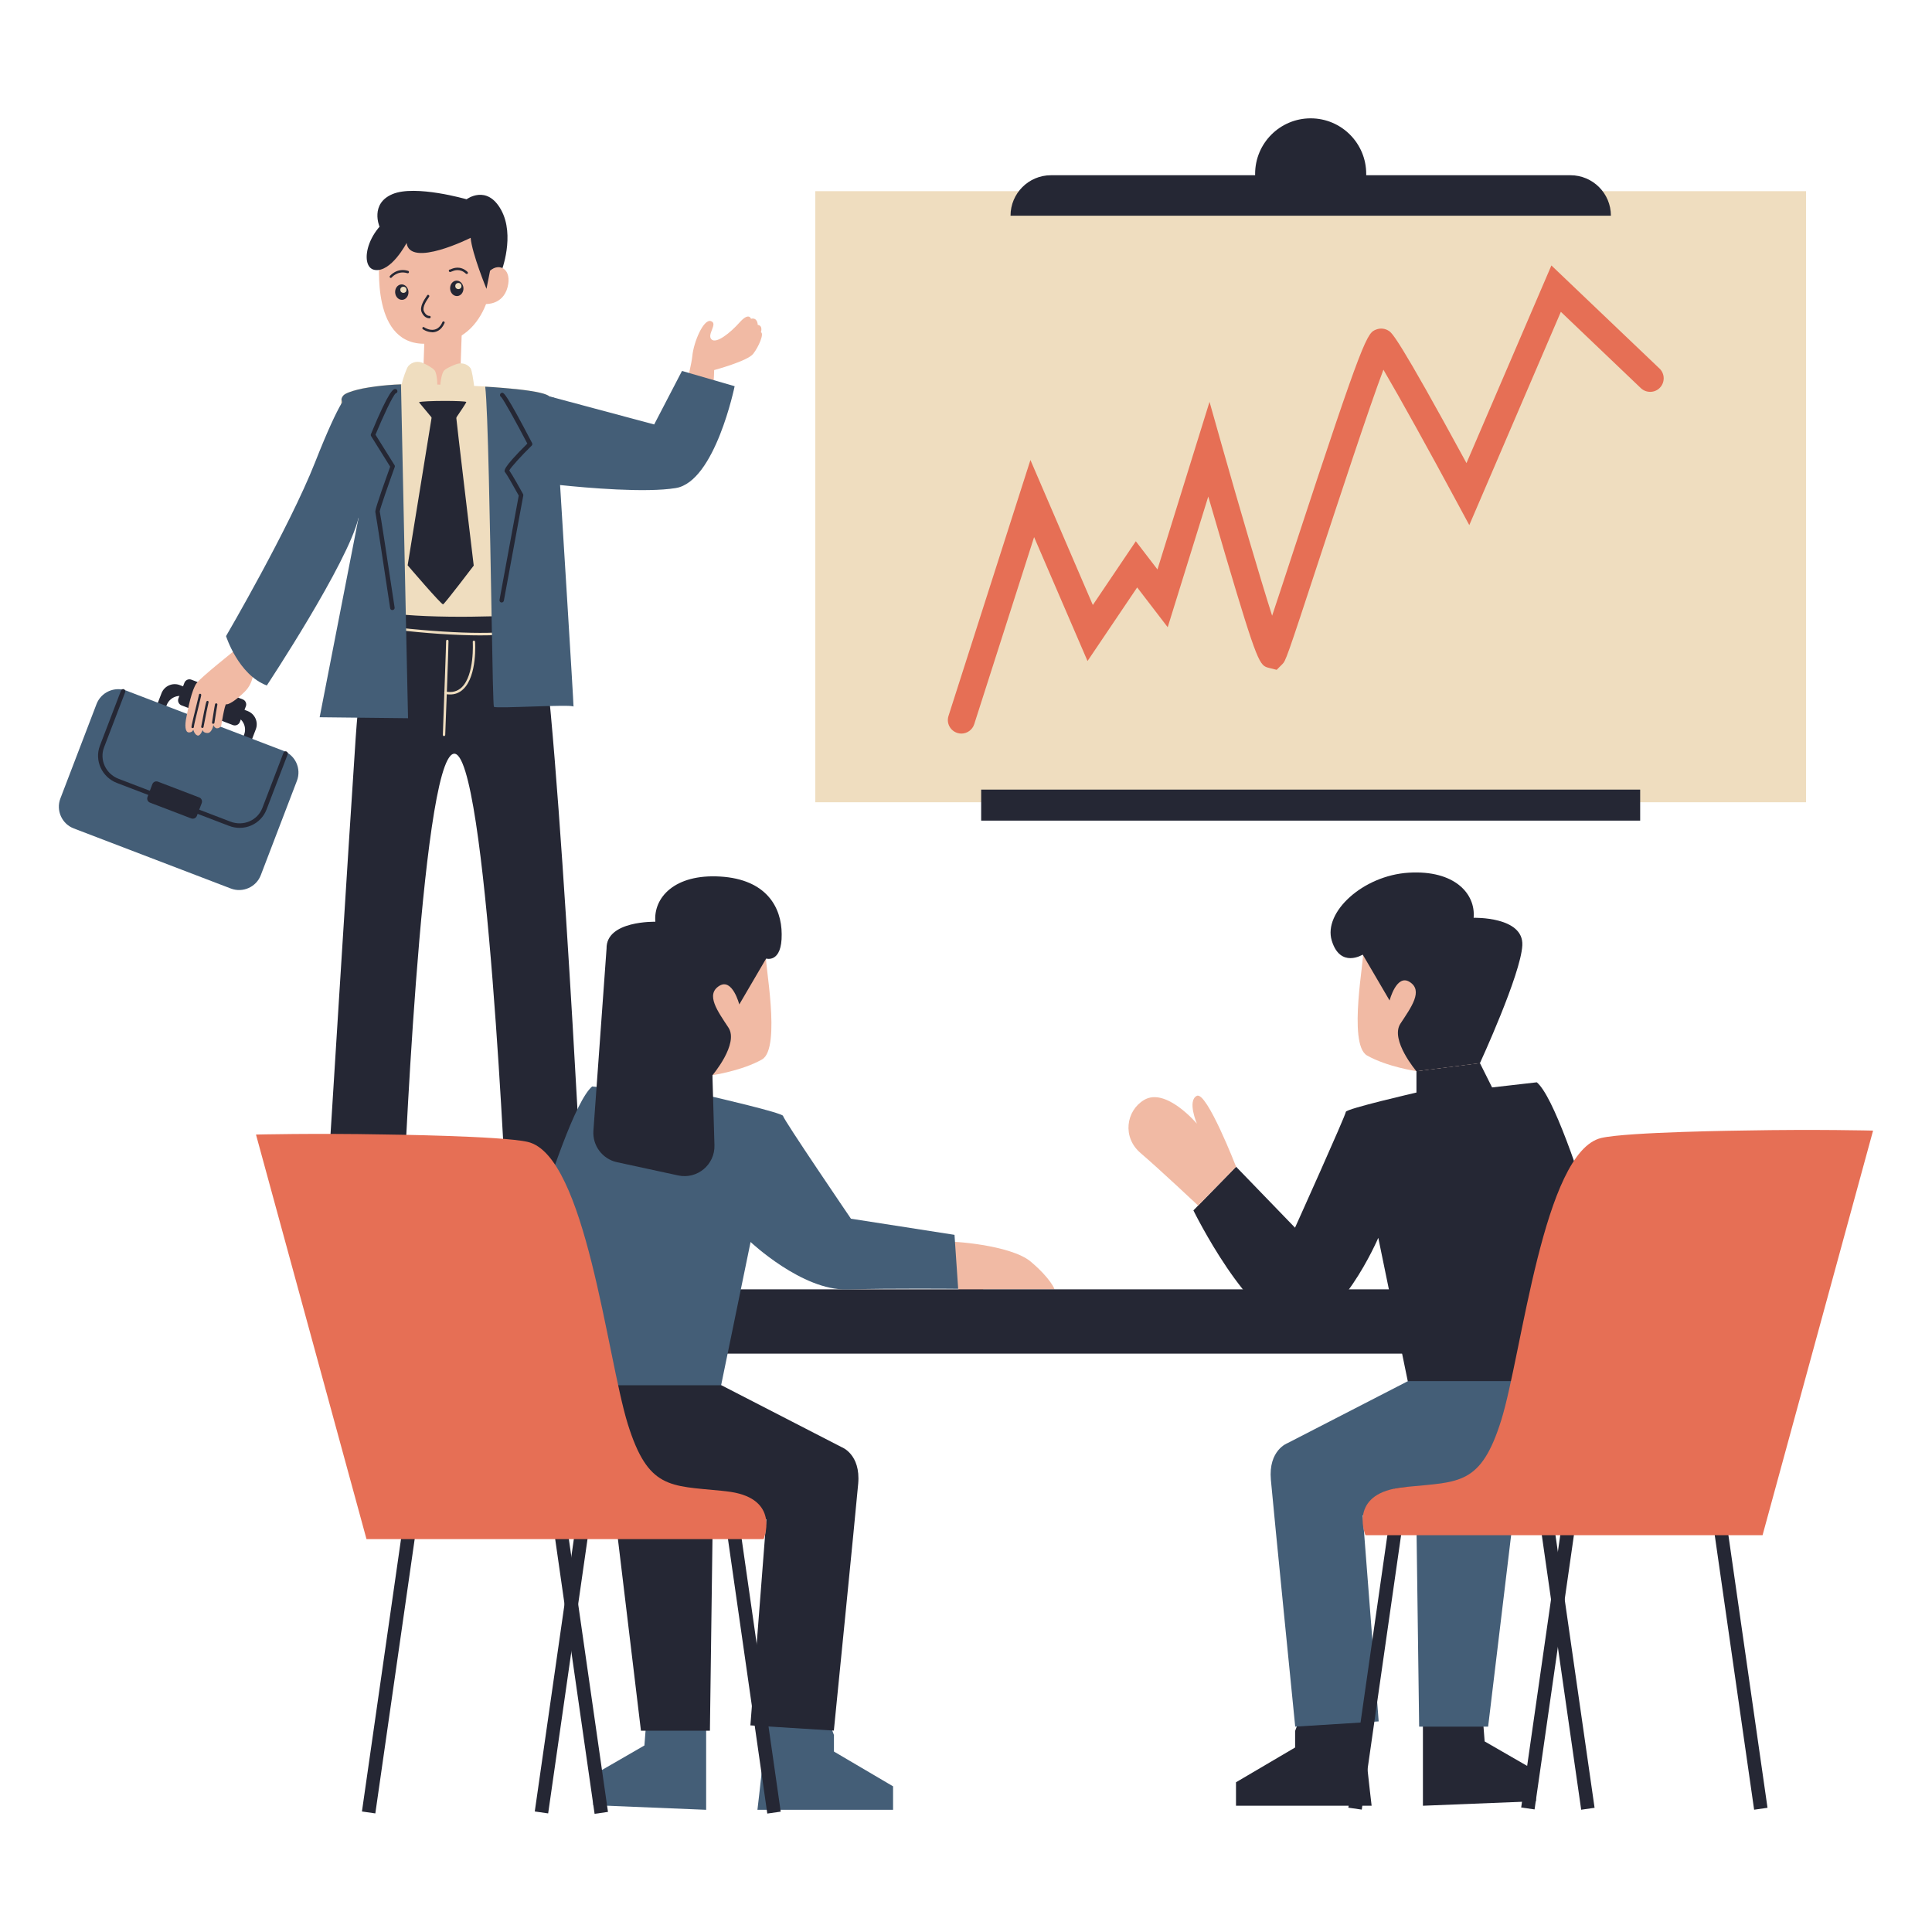 <?xml version="1.0" encoding="utf-8"?>
<!-- Generator: Adobe Illustrator 23.0.5, SVG Export Plug-In . SVG Version: 6.00 Build 0)  -->
<svg version="1.1" xmlns="http://www.w3.org/2000/svg" xmlns:xlink="http://www.w3.org/1999/xlink" x="0px" y="0px"
	 viewBox="0 0 2000 2000" style="enable-background:new 0 0 2000 2000;" xml:space="preserve">
<style type="text/css">
	.st0{fill:#252734;}
	.st1{fill:#F1BAA4;}
	.st2{fill:#EFDDBF;}
	.st3{fill:#445E77;}
	.st4{fill:#E66F55;}
</style>
<g id="Layer_1">
</g>
<g id="Layer_2">
</g>
<g id="Layer_3">
	<g>
		<rect x="844" y="197.9" class="st2" width="1025.6" height="632.6"/>
		<path class="st0" d="M384.6,630.7c0,0-11.2,57.5-16.4,133.1c-5.2,75.6-30.9,487.9-30.9,487.9s57.5,21.2,79.8-2.5
			c0,0,18.3-462.2,52.5-468.9s55,474.3,55,474.3s42,19.8,78.6-5.1c0,0-29.9-593.2-48.3-615.5c-18.4-22.3-106.1-33.2-109.6-31.5
			S384.6,630.7,384.6,630.7z"/>
		<path class="st0" d="M519,281c0,0,14.5-37.1-0.3-63.8S483,206.3,483,206.3s-52.9-15.3-76.6-5.4c-23.8,9.9-13.5,33.8-13.5,33.8
			l119.5,55.5L519,281z"/>
		
			<rect x="438.6" y="342.2" transform="matrix(0.999 3.472257e-02 -3.472257e-02 0.999 13.428 -15.668)" class="st1" width="38.4" height="73.1"/>
		<path class="st2" d="M572.8,501.4c-1.4,26.2-3.7,54.1-6.4,77.4c-3.6,30.7-7.8,53.7-11.5,55.3c-3.8,1.6-22.3,3.1-46.1,3.9
			c-27.4,0.8-61.9,0.7-88.8-1.5c-19.6-1.6-35.1-4.3-41-8.4c-5.1-3.6-7.7-5.4-8.7-7.5c-1.5-2.8,0.1-6.1,1.6-15.1l0-0.2
			c0.7-4.2,1.4-9.7,1.7-17.1c0.6-11.7,0.3-28-2-51.2c-0.1-0.7-0.1-1.4-0.2-2.1c0,0,0,0,0,0c-3-29.5-7-52.6-10.5-70.6l0-0.2
			c-4.3-22.1-7.9-36.4-8-45.3c-0.1-2.4,0.1-4.3,0.6-6l0,0c0.7-2.3,1.9-4,3.9-5.1c4.2-2.3,10.8-4.2,18.1-5.7
			c8.3-1.6,17.6-2.8,26.1-3.5c4.9-0.4,9.5-0.7,13.5-0.8c0.2,0,0.5,0,0.7,0c1.7-0.1,3.2-0.1,4.6-0.1c0.4,0,7.1,0,17.6,0.2
			c4.4,0.1,9.4,0.2,14.8,0.3c1,0,2,0,3,0.1c6.4,0.2,13.4,0.4,20.6,0.7c4.7,0.2,9.5,0.4,14.4,0.6c3.8,0.2,7.7,0.4,11.5,0.6
			c5.8,0.3,11.6,0.7,17.2,1.2c10.4,0.8,20.1,1.8,28.2,3c10.8,1.6,18.6,3.6,21.4,6.1C574.9,415.7,575.2,456.2,572.8,501.4z"/>
		<path class="st1" d="M392.5,267.4c0.9,2.4-9.8,92.8,51,88.3c0,0,41.2,6,59.7-41c0,0,17.4,0.9,22.2-17.3c4.9-18.2-8-26.1-18.2-17.1
			c0,0-4.4-56.1-54.6-56.9S392.5,267.4,392.5,267.4z"/>
		<path class="st2" d="M422.8,378.8c3.8-4.3,10.1-5.4,15.3-2.9c4.3,2,9.4,4.8,11.6,7.2c4.1,4.4,4.4,31.9-1.1,32
			c-5.6,0.1-35.1-6.6-32.6-18.1C416.8,393,420.8,381,422.8,378.8z"/>
		<path class="st2" d="M487,381c-3.5-4.6-9.7-6-15-3.9c-4.4,1.7-9.8,4.1-12.1,6.3c-4.4,4.1-6.7,31.5-1.1,32
			c5.5,0.5,33.6-5.1,31.9-16.8C490.1,394.7,488.7,383.3,487,381z"/>
		<path class="st0" d="M507.3,280.3l-3.7,18.7c0,0-14.9-36.2-16.4-52.8c0,0-62.8,31.5-66.3,5.3c0,0-16,30.8-33.1,27.9
			c-17.2-2.9-8-49.7,33.1-63.1s75.8-3.3,88.1,17.1C521.3,253.8,505.4,281.8,507.3,280.3z"/>
		<path class="st0" d="M483.1,283.6c-0.3,0-0.6-0.1-0.8-0.3c-6.3-5.8-12.3-3.3-14.8-2.2c-1,0.4-1.8,0.8-2.5,0.1
			c-0.5-0.5-0.5-1.3-0.1-1.8c0.3-0.3,0.6-0.4,1-0.4c0,0,0,0,0,0c0.1-0.1,0.3-0.1,0.6-0.2c2.7-1.2,10-4.3,17.5,2.7
			c0.5,0.5,0.5,1.3,0.1,1.8C483.8,283.5,483.4,283.6,483.1,283.6z"/>
		<path class="st0" d="M404.5,287.7c-0.3,0-0.5-0.1-0.7-0.3c-0.5-0.4-0.6-1.2-0.2-1.7c0.1-0.1,7.2-8.9,18.9-5.3
			c0.7,0.2,1,0.9,0.8,1.6c-0.2,0.7-0.9,1-1.6,0.8c-10.1-3.1-16.1,4.4-16.2,4.4C405.3,287.6,404.9,287.7,404.5,287.7z"/>
		<path class="st0" d="M444.5,327c-0.2,0-3.4,0.2-5.7-4.8c-1.9-4.2,2.8-11.1,4.6-13.7c0.9-1.3,1.1-1.6,1-2.1c0-0.7-0.7-1.2-1.3-1.2
			c-0.5,0-1,0.4-1.1,0.9c-0.1,0.2-0.4,0.5-0.7,1c-2.2,3.2-7.2,10.7-4.8,16.1c2.5,5.6,6.3,6.2,7.7,6.3c0.3,0,0.5,0,0.5,0
			c0.7-0.1,1.2-0.7,1.1-1.4C445.8,327.4,445.2,326.9,444.5,327z"/>
		<path class="st0" d="M447,343.9c-4.7-0.2-9.3-2.7-9.7-3.7c-0.3-0.6,0-1.4,0.7-1.6c0.5-0.2,1.1,0,1.4,0.4c0.7,0.5,5.5,3.3,10.4,2.2
			c3.5-0.8,6.3-3.4,8.2-7.8c0.3-0.6,1-0.9,1.6-0.6c0.6,0.3,0.9,1,0.6,1.6c-3.5,8-9,9.6-13,9.6C447.2,343.9,447.1,343.9,447,343.9z"
			/>
		
			<ellipse transform="matrix(0.998 -6.843802e-02 6.843802e-02 0.998 -19.314 33.051)" class="st0" cx="472.7" cy="298.4" rx="6.9" ry="8"/>
		<circle class="st2" cx="474.5" cy="296.1" r="3.2"/>
		
			<ellipse transform="matrix(0.998 -6.843802e-02 6.843802e-02 0.998 -19.714 29.169)" class="st0" cx="415.8" cy="302.3" rx="6.9" ry="8"/>
		<circle class="st2" cx="417.6" cy="300" r="3.2"/>
		<path class="st2" d="M465.2,718.9c-1.4,0-2.8-0.2-4.3-0.5c-0.7-0.1-1.1-0.8-1-1.5c0.1-0.7,0.8-1.1,1.5-1
			c6.6,1.3,12.2-0.2,16.6-4.4c13.4-13,11.4-46.6,11.4-46.9c-0.1-0.7,0.3-1.3,1-1.4c0.7-0.1,1.3,0.3,1.4,1
			c0.1,0.3,2.4,35.1-12.1,49.1C475.7,717.2,470.9,719.1,465.2,718.9z"/>
		<path class="st2" d="M459.6,762C459.6,762,459.6,762,459.6,762c-0.7,0-1.2-0.6-1.2-1.3c1.2-32.7,3.5-95,3.4-97.1
			c0-0.7,0.5-1.3,1.2-1.3c0.7,0,1.3,0.5,1.3,1.2c0.2,2.7-3.2,93.5-3.4,97.3C460.9,761.4,460.3,762,459.6,762z"/>
		<path class="st2" d="M478.6,657.4c-32.5-1.1-64.8-4.9-79.7-6.6c-3.7-0.4-6.4-0.7-7-0.8c-0.7,0-1.2-0.6-1.2-1.3
			c0-0.7,0.6-1.2,1.3-1.2c0.7,0,3.2,0.3,7.2,0.8c69.6,8,118.4,9,145.2,2.9c0.7-0.2,1.3,0.3,1.5,0.9c0.2,0.7-0.3,1.3-0.9,1.5
			C527.5,657.7,503,658.3,478.6,657.4z"/>
		<path class="st0" d="M433.7,416.4c3.7-1.8,49.1-1.8,49-0.2c-0.1,1.6-21.9,32.8-21.9,32.8L433.7,416.4z"/>
		<path class="st0" d="M472.1,430.3c0,2.4,18.3,155.2,18.3,155.2s-30,39.5-31.7,40.1c-1.7,0.6-36.7-40.4-36.7-40.4l25.6-157.8
			L472.1,430.3z"/>
		<path class="st1" d="M658.9,476.7c0,0,12.8,25.5,33.7,28.2c20.9,2.7,31-18.3,38.5-51.7c7.5-33.4,8.2-70.1,8.2-70.1
			s34.6-9.3,40.4-16.8c5.8-7.5,11.5-20.9,8-22.4c0,0,2.4-6.8-3.3-7.6c0,0,0-8-7-6.3c0,0-2-7.2-11.7,3.7c-9.8,11-24.5,22.7-29.3,17.5
			c-4.8-5.2,7.2-16.3-0.5-18.8s-17.9,22-19.2,36.1c-1.3,14-17.6,75.2-17.6,75.2s-28.2,5.2-29.3,5.6S658.9,476.7,658.9,476.7z"/>
		<path class="st3" d="M760.5,399.8c0,0-20.2,98.6-60.8,105.4c-30.9,5.2-92.6-0.2-120-3.1c-2.6-0.3-5-0.5-6.9-0.7
			c-4.3-0.5-6.8-0.8-6.8-0.8l3.1-90.1l4.7,1.2l103.4,27.7l28.8-55.4L760.5,399.8z"/>
		<path class="st0" d="M253,785.8l-97.6-37.4l11.8-30.8c2.9-7.5,11.4-11.3,18.9-8.4l70.3,26.9c7.5,2.9,11.3,11.4,8.4,18.9L253,785.8
			z M167.5,743.1l80.1,30.7l5.1-13.3c2.9-7.5-0.9-16-8.4-18.9l-52.8-20.2c-7.5-2.9-16,0.9-18.9,8.4L167.5,743.1z"/>
		<path class="st0" d="M241.1,750.6l-53.2-20.4c-2.9-1.1-4.3-4.4-3.2-7.2l6.2-16.2c1.1-2.9,4.4-4.3,7.2-3.2l53.2,20.4
			c2.9,1.1,4.3,4.4,3.2,7.2l-6.2,16.2C247.2,750.2,244,751.7,241.1,750.6z"/>
		<path class="st3" d="M307.4,808.2l-37.4,97.7c-4.7,12.4-18.7,18.6-31,13.9L76.4,857.6c-12.4-4.7-18.6-18.7-13.9-31l37.4-97.7
			c4.7-12.4,18.7-18.6,31-13.9l162.4,62.2C305.9,781.9,312.1,795.8,307.4,808.2z"/>
		<path class="st0" d="M248.1,857c4.1,0,8.2-0.8,12-2.5c7.3-3.2,12.9-9,15.8-16.4l21.9-57.2c0.5-1.2-0.1-2.5-1.3-3
			c-1.2-0.5-2.5,0.1-3,1.3l-21.9,57.2c-2.4,6.2-7.1,11.1-13.3,13.8c-6.2,2.7-13.2,2.8-19.6,0.4l-116-44.4
			c-13.2-5.1-19.9-19.6-15-32.5l21.9-57.2c0.5-1.2-0.1-2.5-1.3-3c-1.2-0.5-2.5,0.1-3,1.3l-21.9,57.2c-5.8,15.3,2.1,32.5,17.6,38.5
			l116,44.4C240.6,856.3,244.4,857,248.1,857z"/>
		<path class="st0" d="M197.9,847.2l-42.6-16.3c-2.4-0.9-3.5-3.5-2.6-5.9l5-13.2c0.9-2.4,3.5-3.5,5.9-2.6l42.6,16.3
			c2.4,0.9,3.5,3.5,2.6,5.9l-5,13.2C202.9,846.9,200.3,848.1,197.9,847.2z"/>
		<path class="st1" d="M195.4,758.2c3.9,0.2,4.7-2.9,4.7-2.9s1,4.7,4.1,6c3.1,1.3,5.6-5.7,5.6-5.7s0.3,3.2,5,3.2
			c4.7,0,6.1-8.2,6.1-8.2c3,6.8,8,1.2,8,1.2s3.8-23.7,5.3-22.8c1.5,0.9,9.2-3.1,19.2-13c9.6-9.5,9-22.1,9.5-23.4
			c-5.2-5.9-12.1-15.8-16.2-22.3c-5.4,4.3-38.4,30.6-43.1,36.8c-5.2,6.7-9.2,27.7-10.7,35.6C191.2,750.6,191.5,758,195.4,758.2z"/>
		<path class="st0" d="M200.2,753.5c0.1-0.1,0.2-0.1,0.2-0.2c0.3-0.3,0.4-0.7,0.3-1c0.1-1.7,2.9-13.1,4.8-20.7
			c2.8-11.4,2.9-11.9,2.8-12.4c-0.1-0.7-0.7-1.1-1.4-1c-0.6,0.1-1,0.6-1,1.2c-0.1,0.8-1.5,6.3-2.8,11.7c-5.3,21.7-5.3,21.7-4.5,22.5
			C199.2,753.7,199.8,753.8,200.2,753.5z"/>
		<path class="st0" d="M210.2,753.4c0.3-0.2,0.4-0.4,0.5-0.8c1.7-9,4.6-23.6,5.1-25.2c0.1-0.2,0.2-0.6,0.1-0.9
			c-0.1-0.7-0.8-1.1-1.4-0.9c-1,0.2-1.2,0.2-6.2,26.6c-0.1,0.7,0.3,1.3,1,1.4C209.6,753.6,209.9,753.5,210.2,753.4z"/>
		<path class="st0" d="M221.5,749c0.3-0.2,0.5-0.5,0.5-0.8c0.7-4.7,2.6-17.1,3-18.6c0.2-0.6-0.2-1.3-0.9-1.5
			c-0.6-0.2-1.3,0.2-1.5,0.9c-0.5,1.9-3,18.2-3.1,18.9c-0.1,0.7,0.4,1.3,1,1.4C220.9,749.3,221.2,749.2,221.5,749z"/>
		<path class="st3" d="M360.5,409.1c-0.7,0-7.4,1.2-34.3,69.4s-92.2,180-92.2,180s12.6,39.9,42.2,51.1c0,0,84.2-127.3,95-173.8
			s-6.4-132.1-5.5-130.9L360.5,409.1z"/>
		<path class="st3" d="M593.7,731.5c-0.7-2.8-80.4,2.3-82.4,0.2c-0.7-0.7-1.5-41.1-2.4-93.6c-1.6-90-3.8-215.6-6.6-237.8
			c5.8,0.3,11.6,0.7,17.2,1.2c10.4,0.8,20.1,1.8,28.2,3c10.8,1.6,18.6,3.6,21.4,6.1l4.7,1.2c2.9,35.1,5.9,89.3,5.9,89.3
			s0,0.4,0.1,1.1C580.8,518.9,593.9,728.4,593.7,731.5z"/>
		<path class="st3" d="M330.9,742.5l40.3-206.6l-10.3-71.5l0-0.2l-6.8-47.3l-0.6-3.9l0,0c0.7-2.3,1.9-4,3.9-5.1
			c4.2-2.3,10.8-4.2,18.1-5.7c8.3-1.6,17.6-2.8,26.1-3.5c4.9-0.4,9.5-0.7,13.5-0.8l5,238.6l2.3,107L330.9,742.5z"/>
		<path class="st0" d="M519.3,623.7c1.1,0,2.1-0.8,2.3-1.9L541.7,513c0.1-0.5,0-1.1-0.2-1.5c-1.9-3.5-11.1-20-14.3-24.5
			c1.8-3.5,13-15.7,23.2-25.7c0.7-0.7,0.9-1.8,0.4-2.7c-26.9-51.6-29.2-51.8-30.7-52c-1.2-0.1-2.4,0.8-2.5,2.1
			c-0.1,1,0.4,1.8,1.2,2.3c2.6,2.7,15.7,26.4,27.1,48.2c-26.4,26.2-24.3,28.4-22.8,30c1.2,1.3,7.9,12.9,13.9,23.8l-19.9,108
			c-0.2,1.3,0.6,2.5,1.8,2.7C519.1,623.7,519.2,623.7,519.3,623.7z"/>
		<path class="st0" d="M403.9,629.7c-5.7-38.1-14.5-95.7-15.3-99.3c-0.4-1.2,0-4.8,15.3-47.3l-19.7-31.6c-0.4-0.6-0.5-1.4-0.2-2.1
			c19-46.3,23.4-46.7,25.1-46.7c1.3-0.1,2.3,1,2.3,2.3c0,1.1-0.8,2-1.8,2.2c-3,2.4-12.8,23.2-20.9,42.8l19.7,31.5
			c0.4,0.6,0.5,1.3,0.2,2c-5.8,16.1-15.1,42.6-15.5,45.9c1.1,5.5,6.3,39,15.4,99.5c0.2,1.3-0.7,2.4-1.9,2.6c-0.1,0-0.2,0-0.3,0
			C405.1,631.7,404.1,630.8,403.9,629.7z M393.1,529.4c0-0.2,0-0.4-0.2-0.7C392.9,528.8,393,529,393.1,529.4z"/>
		<path class="st1" d="M981.1,1285.6c1.2-1.2,65.1,2.8,86,20.5c20.9,17.7,24.6,28.6,24.6,28.6h-74.1c0,0,13.3,15.6,5.2,22.9
			c-8,7.2-30.9-23.4-30.9-23.4l-8.9-18L981.1,1285.6z"/>
		<polygon class="st0" points="1662,1401.3 519,1401.3 521.5,1334.7 1664.4,1334.7 		"/>
		<path class="st0" d="M1340.7,1791.9v17.1l-61.2,36v24.3h140.4c0,0-12.2-102.3-9.3-101.6c3,0.8-60.9,0-60.9,0L1340.7,1791.9z"/>
		<polygon class="st0" points="1473,1773 1473,1869.3 1590,1864.6 1590,1833.3 1536.9,1802.7 1534.2,1767.8 		"/>
		
			<rect x="1791.1" y="1530.4" transform="matrix(0.99 -0.142 0.142 0.99 -223.434 272.483)" class="st0" width="14" height="343.6"/>
		
			<rect x="1612.1" y="1530.4" transform="matrix(0.99 -0.142 0.142 0.99 -225.246 247.078)" class="st0" width="14" height="343.6"/>
		
			<rect x="1599.1" y="1530.4" transform="matrix(-0.99 -0.142 0.142 -0.99 2954.38 3615.264)" class="st0" width="14" height="343.6"/>
		<path class="st3" d="M1457.4,1429.8l-124.7,64.2c0,0-19.8,7.2-17.1,37.8c2.7,30.6,25.2,255.6,25.2,255.6l86.4-5.4l-16.5-213.3
			c0,0,147.9-34.2,151.5-36.9c3.6-2.7,23.4-102,23.4-102l-64.8-37.5L1457.4,1429.8z"/>
		<polygon class="st3" points="1466.3,1577.7 1469.1,1787.4 1540.5,1787.4 1565.7,1577.7 		"/>
		<path class="st0" d="M1457.6,1539.2l-7.2,50l-40.7,284.1l-13.9-2l40.4-282.1l6.9-48.1c2.8-0.6,5.8-1,9-1.4
			C1454,1539.6,1455.9,1539.4,1457.6,1539.2z"/>
		<path class="st0" d="M1279.6,1207.8l-44.2,45.2c0,0,57.9,117.8,104.1,121c46.3,3.2,87.3-92.6,87.3-92.6l30.5,148.3h239.8
			c0,0-72.6-280.9-106.2-309.3l-46.3,5.3l-12.6-25.2l-65.7,8.4v22.1c0,0-73.1,16.8-73.1,20s-52.6,119.9-52.6,119.9L1279.6,1207.8z"
			/>
		<path class="st1" d="M1279.6,1207.8c0,0-30.4-78.3-40.6-73.4c-10.2,4.9,0,28.8,0,28.8s-32.1-38.1-54.7-24.5
			c-18.6,11.1-22.8,38.6-3.5,55c19.3,16.5,59.5,54.3,59.5,54.3L1279.6,1207.8z"/>
		<path class="st1" d="M1410.7,988.1c2.6-0.5-16,92.8,4.4,104.5c20.5,11.7,51.2,16.3,51.2,16.3l65.7-8.4l-21.2-127.1
			C1510.9,973.5,1407,988.8,1410.7,988.1z"/>
		<path class="st0" d="M1525.5,950.1c0,0,51.9-1.5,50.4,28.5s-43.9,122-43.9,122l-65.7,8.4c0,0-27.6-32.5-16.6-49.3
			c11-16.8,24.1-34.3,9.4-43.3c-13.5-8.3-20.6,19.3-20.6,19.3l-27.8-47.5c0,0-23.3,14.6-32.1-14.6s32.2-67.3,79.7-70.2
			S1527.7,925.2,1525.5,950.1z"/>
		<path class="st4" d="M1939,1170.4l-114.4,418.8h-411.1c0,0-16.5-38.5,29.6-48.1c2.8-0.6,5.8-1,9-1.4c1.8-0.2,3.7-0.4,5.4-0.6
			c53.2-5.3,75.6-1.7,96.6-69c21.6-69.6,43.6-278.1,103.6-292.1c27-6.3,148.4-7.7,148.4-7.7C1880.3,1168.9,1939,1170.4,1939,1170.4z
			"/>
		<path class="st3" d="M863.3,1796.1v17.1l61.2,36v24.3H784.1c0,0,12.2-102.3,9.3-101.6c-3,0.8,60.9,0,60.9,0L863.3,1796.1z"/>
		<polygon class="st3" points="731,1777.2 731,1873.5 614.1,1868.7 614.1,1837.5 667.1,1806.9 669.8,1771.9 		"/>
		
			<rect x="398.9" y="1534.6" transform="matrix(-0.99 -0.142 0.142 -0.99 565.539 3453.126)" class="st0" width="14" height="343.6"/>
		
			<rect x="577.9" y="1534.6" transform="matrix(-0.99 -0.142 0.142 -0.99 921.665 3478.532)" class="st0" width="14" height="343.6"/>
		
			<rect x="590.9" y="1534.6" transform="matrix(0.99 -0.142 0.142 0.99 -236.176 102.15)" class="st0" width="14" height="343.6"/>
		<path class="st0" d="M746.6,1433.9l124.7,64.2c0,0,19.8,7.2,17.1,37.8c-2.7,30.6-25.2,255.6-25.2,255.6l-86.4-5.4l16.5-213.3
			c0,0-147.9-34.2-151.5-36.9s-23.4-102-23.4-102l64.8-37.5L746.6,1433.9z"/>
		<polygon class="st0" points="737.7,1581.9 734.9,1791.6 663.5,1791.6 638.3,1581.9 		"/>
		<path class="st0" d="M746.4,1543.3l7.2,50l40.7,284.1l13.9-2l-40.4-282.1l-6.9-48.1c-2.8-0.6-5.8-1-9-1.4
			C750,1543.7,748.1,1543.5,746.4,1543.3z"/>
		<path class="st3" d="M988.1,1278.3l3.8,55.9c0,0-68.8-0.7-115.1,0.6c-46.4,1.3-99.8-49.1-99.8-49.1l-30.5,148.3H506.8
			c0,0,72.6-280.9,106.2-309.3l46.3,5.3l12.6-25.2l65.7,8.4v22.1c0,0,73.1,16.8,73.1,20c0,3.2,70.2,106.3,70.2,106.3L988.1,1278.3z"
			/>
		<path class="st1" d="M793.3,992.2c-2.6-0.5,16,92.8-4.4,104.5c-20.5,11.7-51.2,16.3-51.2,16.3l-65.7-8.4l21.2-127.1
			C693.1,977.6,797,993,793.3,992.2z"/>
		<path class="st4" d="M265,1174.5l114.4,418.8h411.1c0,0,16.5-38.5-29.6-48.1c-2.8-0.6-5.8-1-9-1.4c-1.8-0.2-3.7-0.4-5.4-0.6
			c-53.2-5.3-75.6-1.7-96.6-69c-21.6-69.6-43.6-278.1-103.6-292.1c-27-6.3-148.4-7.7-148.4-7.7C323.7,1173,265,1174.5,265,1174.5z"
			/>
		<path class="st0" d="M745.7,907.4c-47.5-2.9-69.4,21.9-67.3,46.8c0,0-51.1-1.4-50.5,27.8l-13.6,188.5
			c-1.1,15.4,9.3,29.3,24.4,32.6l63.3,13.7c19.7,4.3,38.2-11.1,37.6-31.3l-2.1-72.4c0,0,27.6-32.5,16.6-49.3
			c-11-16.8-24.1-34.3-9.4-43.3c13.5-8.3,20.6,19.3,20.6,19.3l27.8-47.5c0,0,16.5,5.2,16.1-25.3
			C809.1,939.1,793.3,910.3,745.7,907.4z"/>
		<path class="st4" d="M995.2,759.4c-1.4,0-2.8-0.2-4.3-0.7c-7.3-2.4-11.4-10.2-9-17.6l84.8-264.9l64.6,150.1l44.5-66l22.4,29.2
			l53.9-173.5l12.8,45.3c18.4,65,39.2,135.8,52,176.1c6.4-19.1,14.5-43.9,22.5-68.3c73.4-223.7,75.8-224.5,85.6-228.1
			c4.2-1.5,8.7-1,12.5,1.4c3.4,2.1,9.4,6,80.6,137l87.9-204.6l111.9,106.7c5.6,5.3,5.8,14.2,0.5,19.8c-5.3,5.6-14.2,5.8-19.8,0.5
			l-82.8-79l-94.8,220.8l-13.7-25.4c-27.5-51.1-58.4-106.9-75.2-135.5c-15.5,41.1-46.1,134.5-66.1,195.2
			c-34.7,105.8-35,106.1-38.7,109.8l-5.7,5.7l-8-2c-9.6-2.5-11.4-3-45-116.5c-6.3-21.4-12.6-42.9-17.8-60.9l-42,135.3l-31.6-41.2
			l-51.4,76.2L1070.5,556l-62,193.7C1006.6,755.6,1001.1,759.4,995.2,759.4z"/>
		<path class="st0" d="M1414.3,181.4V180c0-31.7-25.7-57.5-57.5-57.5l0,0c-31.7,0-57.5,25.7-57.5,57.5v1.4H1088
			c-23.2,0-41.9,18.8-41.9,41.9v0h621.5v0c0-23.2-18.8-41.9-41.9-41.9H1414.3z"/>
		<rect x="1015.7" y="817.4" class="st0" width="682.2" height="32.1"/>
	</g>
</g>
<g id="Layer_4">
</g>
<g id="Layer_5">
</g>
<g id="Layer_6">
</g>
<g id="Layer_7">
</g>
<g id="Layer_8">
</g>
<g id="Layer_9">
</g>
<g id="Layer_10">
</g>
</svg>
